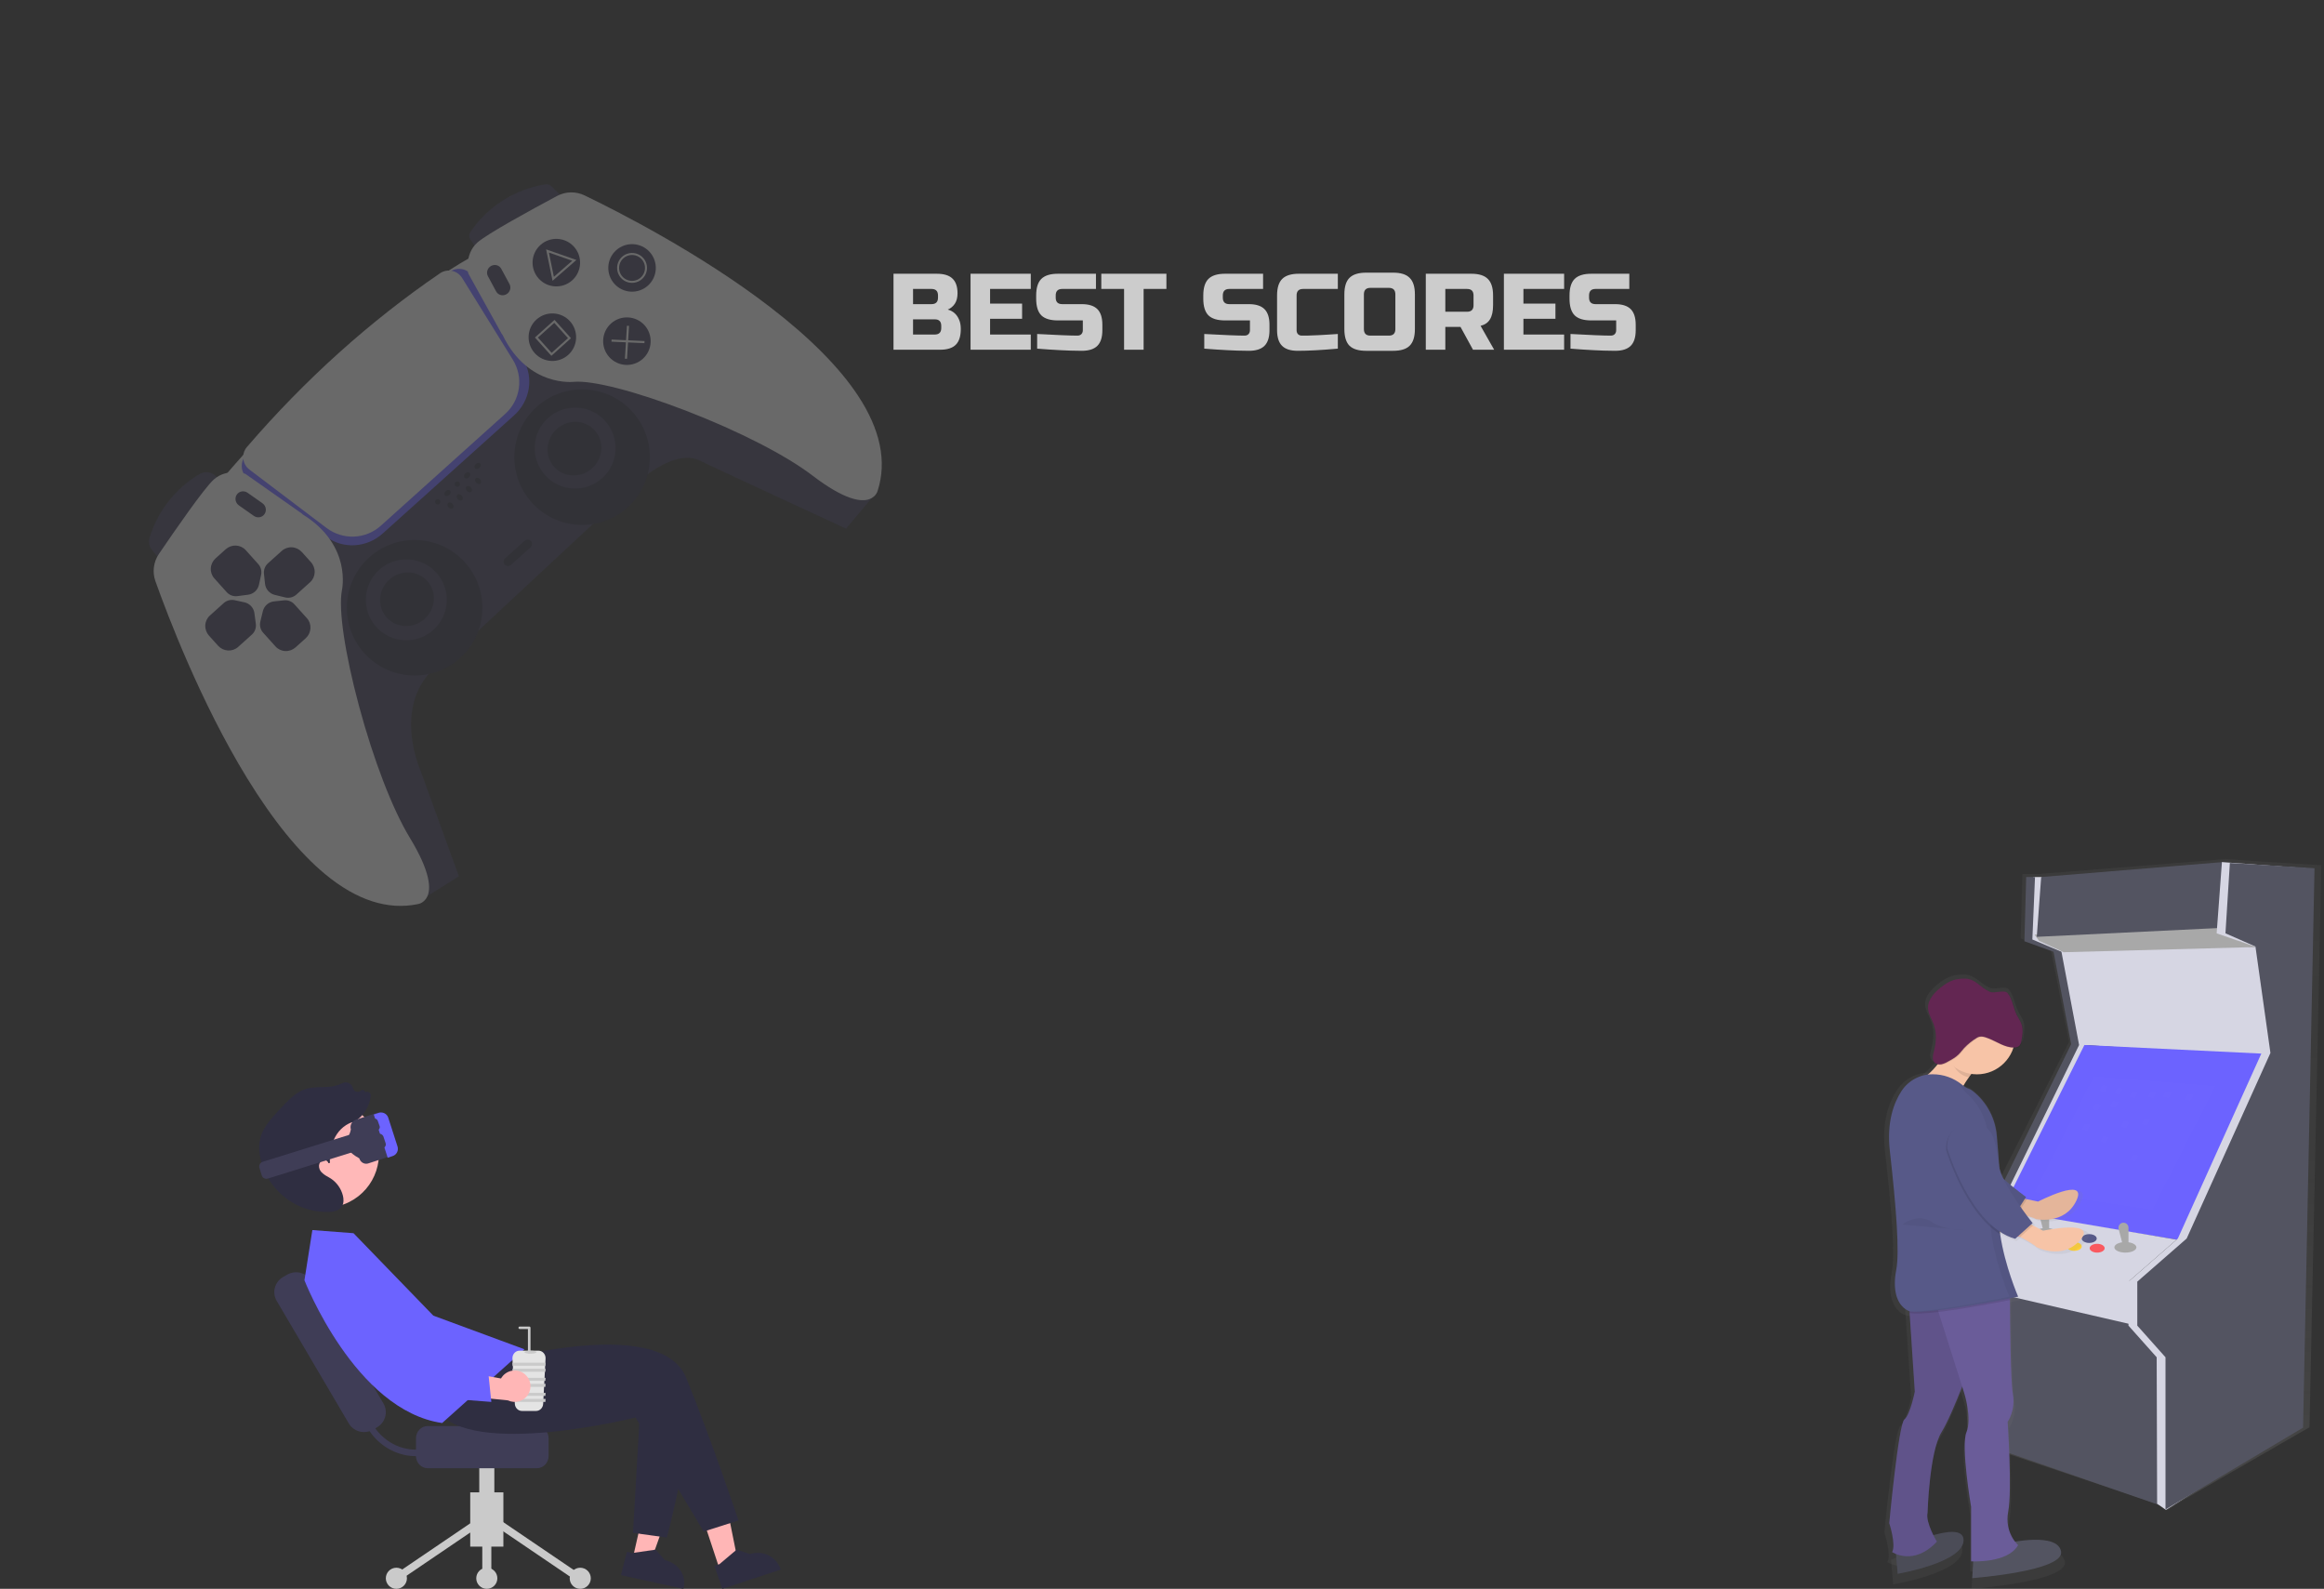 <svg width="771" height="527" viewBox="0 0 771 527" fill="none" xmlns="http://www.w3.org/2000/svg">
<rect x="0" y="0" width="771" height="527" fill="#333333" stroke="none"/>
<g opacity="0.3">
<path d="M243.833 109.725C243.5 109.486 243.223 109.178 243.021 108.822C242.818 108.465 242.696 108.07 242.662 107.664C242.628 107.257 242.683 106.849 242.824 106.469C242.965 106.089 243.188 105.745 243.477 105.462L239.204 96.473L244.295 97.24L247.573 105.659C248.021 106.183 248.265 106.852 248.257 107.537C248.249 108.223 247.99 108.879 247.529 109.38C247.068 109.881 246.437 110.193 245.756 110.257C245.075 110.32 244.391 110.131 243.833 109.725Z" fill="#FFB6B6"/>
<path d="M72.825 197.705C75.228 192.054 75.42 185.729 73.362 179.99C73.158 179.422 74.055 179.126 74.259 179.693C76.389 185.67 76.176 192.252 73.662 198.126C73.422 198.686 72.586 198.261 72.825 197.705L72.825 197.705Z" fill="white"/>
<path d="M168.606 83.348C171.009 77.697 171.201 71.372 169.144 65.633C168.939 65.065 169.837 64.769 170.041 65.337C172.17 71.313 171.957 77.895 169.444 83.769C169.204 84.329 168.367 83.904 168.606 83.348L168.606 83.348Z" fill="white"/>
<path d="M137.304 297.794L141.395 297.484L152.249 290.661L139.464 255.436C139.464 255.436 127.959 229.774 149.526 217.753L206.164 164.998C206.164 164.998 222.214 147.31 232.592 152.981C234.557 154.055 280.682 175.352 280.682 175.352L289.823 164.477L261.968 136.011L185.506 100.933L139.901 137.075L98.15 180.15L137.304 297.794Z" fill="#3F3D56"/>
<path d="M152.576 218.299C161.807 210.002 162.563 195.792 154.265 186.562C145.968 177.332 131.759 176.575 122.528 184.873C113.298 193.17 112.541 207.38 120.839 216.61C129.136 225.84 143.346 226.597 152.576 218.299Z" fill="#2F2E41"/>
<path d="M208.142 168.349C217.373 160.052 218.129 145.843 209.831 136.612C201.534 127.382 187.325 126.625 178.094 134.923C168.864 143.22 168.107 157.43 176.405 166.66C184.702 175.891 198.912 176.647 208.142 168.349Z" fill="#2F2E41"/>
<path d="M69.463 164.696L75.116 157.252C75.116 157.252 120.091 103.884 160.191 83.137L163.775 92.067L77.352 168.855L69.463 164.696Z" fill="#E6E6E6"/>
<path d="M170.541 137.788L126.962 176.962C121.671 181.719 113.829 182.193 108.315 178.089L82.262 158.699C81.692 158.278 81.218 157.741 80.868 157.124C80.519 156.507 80.303 155.822 80.234 155.115C80.16 154.374 80.24 153.624 80.469 152.913C80.697 152.202 81.069 151.544 81.561 150.98C101.999 127.487 124.754 107.024 149.193 90.157C149.797 89.734 150.482 89.439 151.203 89.29C151.925 89.141 152.668 89.142 153.387 89.292C154.075 89.432 154.727 89.712 155.3 90.114C155.874 90.517 156.358 91.034 156.722 91.633L173.538 119.195C177.168 125.144 175.907 132.964 170.541 137.788Z" fill="#6C63FF"/>
<path d="M53.237 185.938L50.378 182.375C49.932 181.82 49.629 181.164 49.494 180.464C49.359 179.763 49.396 179.039 49.602 178.353C50.851 174.197 54.969 163.817 66.202 157.221C66.991 156.758 67.902 156.549 68.811 156.621C69.719 156.693 70.581 157.043 71.279 157.623L73.12 159.16L53.237 185.938Z" fill="#3F3D56"/>
<path d="M186.943 65.746L158.207 82.676L156.067 79.474C155.813 79.097 155.679 78.651 155.681 78.195C155.683 77.739 155.822 77.293 156.079 76.913C164.578 64.35 177.304 61.654 181.003 61.127C181.354 61.077 181.712 61.109 182.047 61.22C182.383 61.331 182.688 61.517 182.939 61.765L186.943 65.746Z" fill="#3F3D56"/>
<path d="M140.653 298.873C140.073 299.406 139.353 299.76 138.578 299.895C128.659 301.934 118.341 298.605 107.924 290C99.32 282.892 90.569 272.128 81.914 258.008C66.569 232.973 55.573 204.047 51.557 192.773C51.029 191.284 50.858 189.691 51.057 188.125C51.256 186.559 51.821 185.062 52.705 183.755C58.136 175.763 67.722 161.929 70.903 159.069C75.262 155.151 81.317 157.143 81.378 157.164L81.422 157.186L100.206 170.383L100.422 170.623C108.972 175.886 112.053 182.47 113.132 187.068C114.302 192.058 113.429 195.86 113.421 195.898C112.25 202.089 114.413 216.704 119.065 234.03C123.901 252.036 130.212 268.418 135.95 277.851C142.972 289.398 142.969 294.869 141.729 297.425C141.468 297.973 141.102 298.465 140.653 298.873V298.873Z" fill="#E6E6E6"/>
<path d="M167.61 137.284L126.319 174.401C123.879 176.589 120.75 177.856 117.467 177.986C114.185 178.116 110.951 177.102 108.32 175.116L82.757 155.768C82.191 155.34 81.718 154.801 81.367 154.184C81.016 153.567 80.795 152.886 80.717 152.182C80.639 151.478 80.706 150.766 80.913 150.091C81.121 149.415 81.465 148.791 81.925 148.255C101.186 125.878 122.748 106.488 146.009 90.622C146.585 90.231 147.235 89.962 147.92 89.829C148.604 89.698 149.31 89.706 149.993 89.854C150.676 90.002 151.323 90.287 151.895 90.691C152.467 91.095 152.951 91.611 153.32 92.206L170.128 119.294C171.887 122.125 172.598 125.478 172.138 128.767C171.678 132.056 170.075 135.071 167.61 137.284V137.284Z" fill="#E6E6E6"/>
<path d="M289.962 164.655C289.508 165.06 288.98 165.371 288.406 165.572C285.733 166.534 280.293 165.957 269.557 157.748C260.785 151.042 245.166 143.027 227.775 136.307C211.041 129.842 196.739 126.14 190.45 126.648C190.419 126.652 186.546 127.116 181.708 125.422C177.251 123.862 171.031 120.099 166.705 111.039L166.467 110.767L155.35 90.698L155.344 90.674C155.33 90.611 153.992 84.378 158.351 80.46C161.532 77.6 176.305 69.537 184.829 64.985C186.222 64.245 187.77 63.843 189.349 63.811C190.928 63.779 192.493 64.118 193.918 64.802V64.802C204.702 69.991 232.297 83.996 255.561 101.911C268.683 112.016 278.457 121.86 284.611 131.17C292.063 142.441 294.277 153.055 291.193 162.715C290.976 163.466 290.549 164.14 289.962 164.655V164.655Z" fill="#E6E6E6"/>
<path d="M143.774 208.944C149.288 203.987 149.74 195.498 144.783 189.984C139.826 184.47 131.337 184.018 125.823 188.975C120.309 193.932 119.857 202.421 124.814 207.935C129.771 213.449 138.259 213.901 143.774 208.944Z" fill="#3F3D56"/>
<path d="M140.869 205.276C144.585 201.935 144.977 196.312 141.744 192.716C138.511 189.119 132.878 188.912 129.162 192.253C125.446 195.593 125.054 201.217 128.287 204.813C131.52 208.409 137.153 208.617 140.869 205.276Z" fill="#2F2E41"/>
<path d="M199.774 158.604C205.288 153.647 205.74 145.158 200.783 139.644C195.826 134.13 187.338 133.678 181.823 138.635C176.309 143.592 175.857 152.08 180.814 157.595C185.771 163.109 194.26 163.561 199.774 158.604Z" fill="#3F3D56"/>
<path d="M196.435 155.326C200.151 151.985 200.543 146.362 197.31 142.766C194.078 139.169 188.444 138.962 184.728 142.303C181.012 145.643 180.62 151.267 183.853 154.863C187.086 158.459 192.719 158.667 196.435 155.326Z" fill="#2F2E41"/>
<path d="M145.795 167.098C146.154 166.774 146.184 166.221 145.86 165.861C145.537 165.501 144.983 165.472 144.624 165.795C144.264 166.119 144.235 166.672 144.558 167.032C144.881 167.391 145.435 167.421 145.795 167.098Z" fill="#2F2E41"/>
<path d="M149.05 164.171C149.53 163.74 149.656 163.099 149.333 162.739C149.01 162.38 148.359 162.437 147.88 162.868C147.4 163.299 147.273 163.94 147.597 164.3C147.92 164.66 148.571 164.602 149.05 164.171Z" fill="#2F2E41"/>
<path d="M150.263 168.575C150.622 168.252 150.564 167.601 150.133 167.122C149.702 166.642 149.061 166.516 148.702 166.839C148.342 167.162 148.4 167.813 148.831 168.293C149.262 168.772 149.903 168.899 150.263 168.575Z" fill="#2F2E41"/>
<path d="M153.301 165.844C153.661 165.52 153.603 164.87 153.172 164.39C152.741 163.911 152.1 163.784 151.741 164.107C151.381 164.431 151.439 165.081 151.87 165.561C152.301 166.04 152.942 166.167 153.301 165.844Z" fill="#2F2E41"/>
<path d="M156.34 163.112C156.7 162.789 156.642 162.138 156.211 161.659C155.78 161.179 155.139 161.052 154.779 161.376C154.42 161.699 154.477 162.35 154.909 162.829C155.34 163.309 155.981 163.435 156.34 163.112Z" fill="#2F2E41"/>
<path d="M159.379 160.38C159.739 160.057 159.681 159.406 159.25 158.927C158.819 158.447 158.178 158.321 157.818 158.644C157.458 158.967 157.516 159.618 157.947 160.098C158.378 160.577 159.019 160.704 159.379 160.38Z" fill="#2F2E41"/>
<path d="M152.306 161.244C152.666 160.921 152.695 160.367 152.372 160.008C152.049 159.648 151.495 159.618 151.135 159.942C150.776 160.265 150.746 160.819 151.07 161.178C151.393 161.538 151.946 161.567 152.306 161.244Z" fill="#2F2E41"/>
<path d="M155.562 158.317C156.041 157.886 156.168 157.245 155.845 156.886C155.522 156.526 154.871 156.584 154.391 157.015C153.912 157.446 153.785 158.087 154.108 158.447C154.432 158.806 155.082 158.748 155.562 158.317Z" fill="#2F2E41"/>
<path d="M159.035 155.195C159.515 154.764 159.641 154.123 159.318 153.764C158.995 153.404 158.344 153.462 157.864 153.893C157.385 154.324 157.258 154.965 157.581 155.325C157.905 155.684 158.556 155.626 159.035 155.195Z" fill="#2F2E41"/>
<path d="M175.996 181.548L169.547 187.346C169.251 187.612 168.864 187.753 168.472 187.738C168.079 187.722 167.714 187.552 167.455 187.264C167.196 186.976 167.066 186.594 167.092 186.203C167.118 185.811 167.299 185.442 167.596 185.175L174.045 179.378C174.341 179.111 174.728 178.971 175.12 178.986C175.513 179.001 175.878 179.172 176.137 179.459C176.396 179.747 176.526 180.129 176.5 180.521C176.474 180.912 176.292 181.282 175.996 181.548Z" fill="#2F2E41"/>
<path d="M87.371 170.952C86.946 171.332 86.402 171.554 85.827 171.582C85.252 171.61 84.68 171.443 84.202 171.108L79.252 167.628C78.69 167.232 78.302 166.632 78.174 165.96C78.046 165.289 78.187 164.6 78.568 164.046C78.948 163.491 79.537 163.116 80.204 163.004C80.87 162.891 81.561 163.05 82.124 163.444L87.074 166.924C87.394 167.15 87.661 167.444 87.854 167.784C88.048 168.125 88.163 168.503 88.192 168.89C88.221 169.277 88.162 169.664 88.02 170.021C87.877 170.378 87.656 170.696 87.371 170.952V170.952Z" fill="#3F3D56"/>
<path d="M168.462 97.273C168.177 97.528 167.841 97.718 167.477 97.828C167.112 97.939 166.731 97.966 166.359 97.908C165.988 97.851 165.637 97.71 165.333 97.496C165.028 97.282 164.778 97.001 164.601 96.674L161.874 91.614C161.564 91.038 161.501 90.357 161.696 89.72C161.892 89.084 162.331 88.543 162.917 88.217C163.503 87.891 164.188 87.807 164.822 87.983C165.456 88.159 165.986 88.581 166.296 89.156L169.024 94.216C169.287 94.704 169.374 95.272 169.272 95.826C169.17 96.381 168.885 96.89 168.462 97.273V97.273Z" fill="#3F3D56"/>
<path d="M84.599 196.206C83.96 196.781 83.163 197.149 82.317 197.26L78.793 197.725C78.13 197.812 77.459 197.739 76.837 197.512C76.215 197.285 75.659 196.91 75.218 196.42L71.104 191.843C70.279 190.923 69.86 189.706 69.939 188.46C70.019 187.213 70.59 186.039 71.527 185.194L74.866 182.193C75.806 181.35 77.034 180.907 78.282 180.96C79.53 181.014 80.695 181.559 81.522 182.478L85.677 187.1C86.106 187.578 86.414 188.152 86.577 188.777C86.741 189.401 86.754 190.058 86.618 190.694L85.912 193.95C85.724 194.818 85.264 195.608 84.599 196.206V196.206Z" fill="#3F3D56"/>
<path d="M101.402 211.712L98.063 214.714C97.124 215.557 95.895 216 94.647 215.946C93.4 215.893 92.234 215.347 91.407 214.429L87.293 209.852C86.852 209.362 86.538 208.77 86.379 208.127C86.219 207.484 86.218 206.809 86.375 206.159L87.211 202.705C87.416 201.858 87.88 201.092 88.54 200.513C89.198 199.935 90.019 199.574 90.884 199.481L94.196 199.125C94.844 199.057 95.495 199.14 96.099 199.369C96.702 199.597 97.24 199.965 97.671 200.442L101.826 205.064C102.651 205.984 103.07 207.2 102.99 208.447C102.911 209.693 102.34 210.868 101.402 211.712V211.712Z" fill="#3F3D56"/>
<path d="M102.875 193.121L98.298 197.235C97.807 197.676 97.215 197.99 96.572 198.149C95.93 198.309 95.254 198.31 94.604 198.153L91.15 197.317C90.304 197.112 89.537 196.648 88.959 195.989C88.38 195.329 88.019 194.509 87.927 193.644L87.571 190.332C87.502 189.684 87.586 189.033 87.814 188.429C88.043 187.826 88.41 187.288 88.887 186.857L93.509 182.702C94.429 181.877 95.646 181.458 96.892 181.538C98.139 181.617 99.313 182.188 100.158 183.126L103.159 186.465C104.002 187.404 104.445 188.633 104.392 189.881C104.338 191.128 103.793 192.294 102.875 193.121V193.121Z" fill="#3F3D56"/>
<path d="M83.563 210.481L78.986 214.595C78.066 215.42 76.85 215.839 75.603 215.76C74.357 215.68 73.182 215.109 72.338 214.171L69.336 210.832C68.493 209.893 68.05 208.665 68.104 207.417C68.157 206.169 68.703 205.004 69.621 204.176L74.243 200.022C74.721 199.593 75.296 199.285 75.92 199.121C76.544 198.958 77.201 198.944 77.838 199.081L81.093 199.787C81.944 199.971 82.721 200.417 83.315 201.062C83.909 201.707 84.289 202.518 84.403 203.382L84.868 206.905C84.955 207.569 84.882 208.24 84.655 208.862C84.428 209.484 84.054 210.04 83.563 210.481V210.481Z" fill="#3F3D56"/>
<path d="M189.834 92.974C193.07 90.064 193.336 85.082 190.426 81.845C187.517 78.609 182.534 78.343 179.297 81.253C176.061 84.162 175.796 89.145 178.705 92.382C181.615 95.618 186.597 95.883 189.834 92.974Z" fill="#3F3D56"/>
<path d="M214.954 94.724C218.191 91.815 218.456 86.832 215.547 83.596C212.637 80.359 207.655 80.094 204.418 83.003C201.181 85.913 200.916 90.895 203.826 94.132C206.735 97.369 211.718 97.634 214.954 94.724Z" fill="#3F3D56"/>
<path d="M213.248 119.02C216.484 116.111 216.75 111.128 213.84 107.892C210.931 104.655 205.948 104.39 202.711 107.299C199.475 110.209 199.21 115.191 202.119 118.428C205.029 121.665 210.011 121.93 213.248 119.02Z" fill="#3F3D56"/>
<path d="M188.518 117.704C191.754 114.795 192.019 109.812 189.11 106.575C186.2 103.339 181.218 103.074 177.981 105.983C174.745 108.893 174.479 113.875 177.389 117.112C180.298 120.348 185.281 120.614 188.518 117.704Z" fill="#3F3D56"/>
<path d="M213.003 92.554C212.273 93.21 211.365 93.635 210.394 93.775C209.423 93.915 208.432 93.764 207.547 93.34C206.661 92.917 205.921 92.241 205.42 91.397C204.919 90.553 204.679 89.58 204.732 88.6C204.784 87.62 205.125 86.678 205.713 85.892C206.301 85.106 207.109 84.512 208.034 84.185C208.959 83.859 209.961 83.814 210.911 84.056C211.862 84.298 212.72 84.817 213.376 85.547C214.254 86.526 214.708 87.814 214.639 89.127C214.569 90.441 213.981 91.673 213.003 92.554V92.554ZM206.812 85.666C206.179 86.234 205.729 86.978 205.519 87.802C205.309 88.626 205.348 89.494 205.632 90.296C205.915 91.098 206.43 91.798 207.111 92.307C207.792 92.817 208.608 93.113 209.458 93.158C210.307 93.203 211.151 92.995 211.882 92.561C212.613 92.127 213.199 91.486 213.566 90.718C213.933 89.951 214.064 89.092 213.942 88.25C213.821 87.409 213.453 86.622 212.884 85.989C212.121 85.142 211.053 84.632 209.915 84.572C208.776 84.511 207.66 84.905 206.812 85.666V85.666Z" fill="#E6E6E6"/>
<path d="M191.226 86.228L183.311 93.139L181.171 82.708L191.226 86.228ZM183.753 91.811L189.85 86.488L182.106 83.777L183.753 91.811Z" fill="#E6E6E6"/>
<path d="M189.432 112.173L182.92 118.026L177.457 111.949L183.969 106.095L189.432 112.173ZM183.008 117.032L188.434 112.154L183.881 107.089L178.455 111.967L183.008 117.032Z" fill="#E6E6E6"/>
<path d="M213.833 113.123L208.395 112.875L208.688 108.084L207.987 108.051L207.695 112.843L202.899 112.625L202.857 113.325L207.652 113.543L207.321 118.976L208.021 119.009L208.353 113.575L213.791 113.822L213.833 113.123Z" fill="#E6E6E6"/>
</g>
<path d="M770.115 286.974L750.136 285.766L738.576 284.943V284.923H738.432H738.271V284.946L676.108 289.906H670.954L670.348 311.306L680.355 314.824L686.419 345.604L658.826 400.123L642.152 412.727V424.744L652.159 434.419L652.765 478.683L655.798 479.267V478.797L657.322 479.089V479.264L716.543 499.126L719.032 500.81L724.239 497.574L766.187 473.402L770.115 286.974ZM706.448 424.482L722.671 410.769L706.448 424.482ZM650.182 430.171L654.569 434.422V434.684L650.182 430.171Z" fill="url(#paint0_linear_11230_752)"/>
<path d="M658.159 435.317L717.248 450.197L708.472 440.277L703.499 434.15L651.723 423.939L649.383 425.981L658.159 435.317Z" fill="#535461"/>
<path d="M649.383 425.981L707.595 439.402L707.887 425.398L691.214 418.979L657.866 413.436H648.213L649.383 425.981Z" fill="#D6D6E3"/>
<path d="M691.506 346.625L750.888 350.418V339.331L746.793 314.532L744.745 312.782L685.363 314.532L691.506 346.625Z" fill="#D6D6E3"/>
<path d="M677.465 290.901H674.54L673.955 312.198L683.608 315.699L689.458 346.333L662.839 400.599L646.75 413.144V425.106L656.403 434.734L656.988 478.788L659.914 479.372L659.329 435.609L649.675 425.398L649.383 413.144L664.887 400.891L692.091 346.625L686.241 315.699L676.587 311.615L677.465 290.901Z" fill="#D6D6E3"/>
<path d="M675.125 290.901H672.2L671.615 312.198L681.268 315.699L687.118 346.333L660.499 400.599L644.41 413.144V425.106L654.063 434.734L654.648 478.788L657.573 479.372L656.988 435.609L647.335 425.398L647.043 413.144L663.131 400.891L689.751 346.625L683.9 315.699L674.247 311.615L675.125 290.901Z" fill="#535461"/>
<path d="M674.979 310.01L676.441 312.053L684.632 315.845L749.571 314.095L743.282 312.198L736.554 309.281L737.432 306.947L674.979 310.01Z" fill="#A8A8A8"/>
<path d="M664.009 401.766L723.391 411.394L735.384 386.011L751.765 349.543L691.506 346.625L664.009 401.766Z" fill="#6C63FF"/>
<g opacity="0.1">
<path opacity="0.1" d="M694.724 357.128L734.799 360.337L714.03 401.182L675.125 395.347L694.724 357.128Z" fill="white"/>
</g>
<g opacity="0.1">
<path opacity="0.1" d="M697.488 360.095L699.258 360.238L698.342 362.038L696.625 361.782L697.488 360.095Z" fill="white"/>
</g>
<g opacity="0.1">
<path opacity="0.1" d="M697.781 377.017L699.55 377.16L698.635 378.96L696.918 378.703L697.781 377.017Z" fill="white"/>
</g>
<g opacity="0.1">
<path opacity="0.1" d="M707.434 362.137L709.203 362.28L708.288 364.081L706.571 363.824L707.434 362.137Z" fill="white"/>
</g>
<g opacity="0.1">
<path opacity="0.1" d="M725.863 363.013L727.632 363.156L726.717 364.956L725 364.699L725.863 363.013Z" fill="white"/>
</g>
<g opacity="0.1">
<path opacity="0.1" d="M700.998 365.347L702.768 365.49L701.853 367.29L700.135 367.033L700.998 365.347Z" fill="white"/>
</g>
<g opacity="0.1">
<path opacity="0.1" d="M707.434 383.144L709.203 383.287L708.288 385.087L706.571 384.83L707.434 383.144Z" fill="white"/>
</g>
<g opacity="0.1">
<path opacity="0.1" d="M691.638 372.932L693.407 373.075L692.492 374.875L690.775 374.619L691.638 372.932Z" fill="white"/>
</g>
<g opacity="0.1">
<path opacity="0.1" d="M718.55 362.137L720.319 362.28L719.404 364.081L717.687 363.824L718.55 362.137Z" fill="white"/>
</g>
<g opacity="0.1">
<path opacity="0.1" d="M704.509 372.057L706.278 372.2L705.363 374L703.646 373.743L704.509 372.057Z" fill="white"/>
</g>
<g opacity="0.1">
<path opacity="0.1" d="M702.461 360.97L704.231 361.113L703.315 362.914L701.598 362.657L702.461 360.97Z" fill="white"/>
</g>
<g opacity="0.1">
<path opacity="0.1" d="M711.529 371.182L713.299 371.325L712.383 373.125L710.666 372.868L711.529 371.182Z" fill="white"/>
</g>
<g opacity="0.1">
<path opacity="0.1" d="M713.577 362.137L715.346 362.28L714.431 364.081L712.714 363.824L713.577 362.137Z" fill="white"/>
</g>
<g opacity="0.1">
<path opacity="0.1" d="M695.148 366.222L696.918 366.365L696.002 368.165L694.285 367.908L695.148 366.222Z" fill="white"/>
</g>
<path d="M648.213 413.436L706.132 425.106L722.086 411.184L664.155 401.328L648.213 413.436Z" fill="#D6D6E3"/>
<path d="M659.036 433.859V479.372L716.37 499.211L717.248 451.947L714.908 447.55L704.377 444.945L659.036 433.859Z" fill="#535461"/>
<path d="M666.495 407.018C667.869 407.018 668.982 406.364 668.982 405.559C668.982 404.753 667.869 404.1 666.495 404.1C665.122 404.1 664.009 404.753 664.009 405.559C664.009 406.364 665.122 407.018 666.495 407.018Z" fill="#575988"/>
<path d="M668.543 410.227C669.916 410.227 671.03 409.574 671.03 408.768C671.03 407.962 669.916 407.309 668.543 407.309C667.17 407.309 666.057 407.962 666.057 408.768C666.057 409.574 667.17 410.227 668.543 410.227Z" fill="#FA595F"/>
<path d="M661.523 409.351C662.896 409.351 664.009 408.698 664.009 407.893C664.009 407.087 662.896 406.434 661.523 406.434C660.149 406.434 659.036 407.087 659.036 407.893C659.036 408.698 660.149 409.351 661.523 409.351Z" fill="#FFD037"/>
<path d="M693.115 412.269C694.488 412.269 695.601 411.616 695.601 410.81C695.601 410.005 694.488 409.351 693.115 409.351C691.742 409.351 690.628 410.005 690.628 410.81C690.628 411.616 691.742 412.269 693.115 412.269Z" fill="#575988"/>
<path d="M688.142 414.895C689.515 414.895 690.628 414.242 690.628 413.436C690.628 412.63 689.515 411.977 688.142 411.977C686.769 411.977 685.656 412.63 685.656 413.436C685.656 414.242 686.769 414.895 688.142 414.895Z" fill="#FFD037"/>
<path d="M678.781 410.81C680.801 410.81 682.438 410.026 682.438 409.06C682.438 408.093 680.801 407.309 678.781 407.309C676.762 407.309 675.125 408.093 675.125 409.06C675.125 410.026 676.762 410.81 678.781 410.81Z" fill="#A8A8A8"/>
<path d="M695.748 415.478C697.121 415.478 698.234 414.825 698.234 414.02C698.234 413.214 697.121 412.561 695.748 412.561C694.374 412.561 693.261 413.214 693.261 414.02C693.261 414.825 694.374 415.478 695.748 415.478Z" fill="#FA595F"/>
<path d="M679.805 408.771H678.05L676.541 402.959C676.477 402.715 676.471 402.459 676.522 402.212C676.573 401.964 676.68 401.732 676.835 401.532C676.99 401.332 677.189 401.171 677.416 401.06C677.644 400.948 677.893 400.891 678.147 400.891V400.891C678.586 400.891 679.008 401.065 679.319 401.375C679.63 401.685 679.805 402.106 679.805 402.545V408.771Z" fill="#A8A8A8"/>
<path d="M705.108 415.478C707.128 415.478 708.765 414.695 708.765 413.728C708.765 412.761 707.128 411.977 705.108 411.977C703.089 411.977 701.452 412.761 701.452 413.728C701.452 414.695 703.089 415.478 705.108 415.478Z" fill="#A8A8A8"/>
<path d="M706.132 413.439H704.377L702.868 407.627C702.804 407.383 702.798 407.127 702.849 406.88C702.9 406.632 703.007 406.4 703.162 406.2C703.317 406 703.516 405.839 703.743 405.728C703.97 405.616 704.22 405.559 704.473 405.559V405.559C704.913 405.559 705.335 405.733 705.646 406.043C705.957 406.353 706.132 406.774 706.132 407.213V413.439Z" fill="#A8A8A8"/>
<path d="M677.172 290.901L737.432 285.941L735.969 307.822L675.71 310.74L677.172 290.901Z" fill="#535461"/>
<path d="M737.139 285.941L764.929 287.983L761.126 473.537L718.564 500.815L715.639 498.773L715.493 450.197L706.132 439.694V425.106L722.513 410.81L750.303 349.251L746.354 314.095H748.401L735.384 309.573L737.139 285.941Z" fill="#D6D6E3"/>
<path d="M739.772 286.233L767.854 287.983L764.051 473.537L718.418 500.67V450.197L709.057 439.694V425.106L725.438 410.81L753.228 349.251L748.255 313.949L738.309 309.573L739.772 286.233Z" fill="#535461"/>
<path d="M690.368 398.644C686.273 407.105 676.193 404.911 676.193 404.911C675.672 404.43 672.413 403.624 669.941 403.067C668.356 402.708 667.095 402.457 667.095 402.457L670.556 397.646L673.15 398.177L677.02 398.971C677.02 398.971 694.478 390.186 690.368 398.644Z" fill="url(#paint1_linear_11230_752)"/>
<g opacity="0.08">
<path opacity="0.08" d="M690.368 398.644C686.273 407.105 676.193 404.911 676.193 404.911C675.672 404.43 672.413 403.624 669.941 403.067C668.356 402.708 667.095 402.457 667.095 402.457L670.556 397.646L673.15 398.177L677.02 398.971C677.02 398.971 694.478 390.186 690.368 398.644Z" fill="url(#paint2_linear_11230_752)"/>
</g>
<g opacity="0.1">
<path opacity="0.1" d="M673.153 398.177L669.935 403.07C668.35 402.711 667.089 402.46 667.089 402.46L670.55 397.649L673.153 398.177Z" fill="url(#paint3_linear_11230_752)"/>
</g>
<path d="M637.179 380.69C637.179 380.69 652.264 404.202 668.417 404.147L672.805 397.436C672.805 397.436 658.021 386.904 656.055 381.413C655.33 379.371 653.832 376.573 652.235 373.828C647.329 365.417 634.099 370.91 637.006 380.153C637.063 380.336 637.12 380.515 637.179 380.69Z" fill="url(#paint4_linear_11230_752)"/>
<g opacity="0.05">
<path opacity="0.05" d="M637.179 380.69C637.179 380.69 652.264 404.202 668.417 404.147L672.805 397.436C672.805 397.436 658.021 386.904 656.055 381.413C655.33 379.371 653.832 376.573 652.235 373.828C647.329 365.417 634.099 370.91 637.006 380.153C637.063 380.336 637.12 380.515 637.179 380.69Z" fill="url(#paint5_linear_11230_752)"/>
</g>
<path d="M627.359 517.355L628.067 525.524C628.067 525.524 651.238 521.684 651.036 514.008C650.834 506.332 627.359 517.355 627.359 517.355Z" fill="url(#paint6_linear_11230_752)"/>
<g opacity="0.1">
<path opacity="0.1" d="M627.359 517.355L628.067 525.524C628.067 525.524 651.238 521.684 651.036 514.008C650.834 506.332 627.359 517.355 627.359 517.355Z" fill="url(#paint7_linear_11230_752)"/>
</g>
<path d="M654.476 519.913L654.072 527C654.072 527 686.249 524.637 685.032 517.956C683.816 511.275 666.82 514.992 666.82 514.992L654.476 519.913Z" fill="url(#paint8_linear_11230_752)"/>
<path d="M654.879 450.623C654.879 450.623 652.978 455.874 650.55 461.89C648.227 467.649 645.425 474.123 643.345 477.394C639.095 484.086 638.489 504.757 638.489 504.757C637.679 508.103 641.728 514.601 641.728 514.601C633.634 523.061 626.145 518.145 626.145 518.145C627.561 515.587 625.133 508.302 625.133 508.302C625.133 508.302 628.371 474.64 630.398 473.064C632.425 471.489 634.04 463.614 634.04 463.614L632.23 436.855L631.814 430.728L649.216 423.052L650.471 429.156L651.714 435.198L654.879 450.623Z" fill="url(#paint9_linear_11230_752)"/>
<g opacity="0.1">
<path opacity="0.1" d="M654.879 450.623C654.879 450.623 652.978 455.874 650.55 461.89C648.227 467.649 645.425 474.123 643.345 477.394C639.095 484.086 638.489 504.757 638.489 504.757C637.679 508.103 641.728 514.601 641.728 514.601C633.634 523.061 626.145 518.145 626.145 518.145C627.561 515.587 625.133 508.302 625.133 508.302C625.133 508.302 628.371 474.64 630.398 473.064C632.425 471.489 634.04 463.614 634.04 463.614L632.23 436.855L631.814 430.728L649.216 423.052L650.471 429.156L651.714 435.198L654.879 450.623Z" fill="url(#paint10_linear_11230_752)"/>
</g>
<path d="M670.055 515.782C666.414 522.081 653.674 521.293 653.674 521.293V502.788C653.674 502.788 650.032 482.117 652.057 477.405C654.081 472.693 651.246 464.02 651.246 464.02L650.55 461.893L642.298 436.511L639.905 429.153H667.224C667.224 429.153 667.224 430.413 667.224 432.461C667.259 440.338 667.423 459.859 668.227 464.39C669.239 470.1 666.405 473.84 666.405 473.84C666.405 473.84 668.022 497.069 666.607 504.351C665.191 511.633 670.055 515.782 670.055 515.782Z" fill="url(#paint11_linear_11230_752)"/>
<path d="M647.596 342.745C647.596 342.745 643.345 354.161 634.847 358.295C626.35 362.429 648.81 363.611 648.81 363.611C648.81 363.611 652.451 354.949 660.747 348.845L647.596 342.745Z" fill="url(#paint12_linear_11230_752)"/>
<g opacity="0.1">
<path opacity="0.1" d="M667.233 432.473C663.845 433.123 657.851 434.238 651.711 435.206C648.494 435.714 645.241 436.181 642.298 436.519C637.77 437.041 633.982 437.26 632.227 436.852L631.811 430.725L649.213 423.049L650.468 429.153H667.224C667.224 429.153 667.224 430.425 667.233 432.473Z" fill="url(#paint13_linear_11230_752)"/>
</g>
<path d="M670.055 431.329C670.055 431.329 635.857 438.22 631.609 436.055C627.362 433.891 626.344 428.38 627.561 422.276C628.778 416.173 627.561 401.016 625.335 381.723C624.214 372.007 626.683 365.487 629.415 361.408C630.615 359.65 632.229 358.213 634.117 357.225C636.004 356.236 638.107 355.726 640.239 355.739C643.938 355.724 647.533 356.958 650.439 359.24C651.293 359.92 652.156 360.477 652.861 360.667C653.417 360.816 654.253 361.405 655.201 362.208C659.421 365.833 662.071 370.947 662.593 376.477C662.944 380.144 663.316 384.763 663.497 389.431C663.683 393.417 663.642 397.411 663.374 401.393C663.186 404.308 663.326 407.235 663.79 410.119C665.366 420.756 670.055 431.329 670.055 431.329Z" fill="url(#paint14_linear_11230_752)"/>
<g opacity="0.1">
<path opacity="0.1" d="M663.793 410.133C651.381 402.6 644.963 381.524 644.963 381.524C644.963 381.34 644.963 381.16 644.942 380.982C644.665 371.316 658.934 369.454 661.356 378.834C662.143 381.889 662.818 384.987 662.959 387.129C663.035 387.917 663.217 388.691 663.5 389.431C663.686 393.417 663.645 397.411 663.377 401.392C663.188 404.312 663.327 407.244 663.793 410.133V410.133Z" fill="url(#paint15_linear_11230_752)"/>
</g>
<g opacity="0.1">
<path opacity="0.1" d="M645.469 349.537C647.487 352.866 649.085 356.218 653.183 356.787C655.195 354.24 657.534 351.969 660.139 350.03L646.975 343.926C646.975 343.926 647.748 346.009 645.469 349.537Z" fill="url(#paint16_linear_11230_752)"/>
</g>
<path d="M655.69 355.733C663.066 355.733 669.046 349.917 669.046 342.742C669.046 335.567 663.066 329.75 655.69 329.75C648.313 329.75 642.333 335.567 642.333 342.742C642.333 349.917 648.313 355.733 655.69 355.733Z" fill="url(#paint17_linear_11230_752)"/>
<g opacity="0.1">
<path opacity="0.1" d="M668.891 346.818C669.444 346.841 669.991 346.697 670.459 346.403C671.1 345.939 671.304 345.108 671.451 344.344C671.799 342.538 672.071 340.635 671.451 338.897C671.05 337.747 670.281 336.752 669.742 335.661C668.543 333.277 668.33 330.41 666.618 328.341C665.551 327.046 661.798 328.341 660.23 327.687C656.86 326.275 655.397 323.41 651.726 323.413C650.381 323.381 649.038 323.548 647.742 323.909C646.101 324.414 644.65 325.368 643.301 326.415C640.961 328.23 638.668 330.722 638.876 333.633C639.01 335.492 640.148 337.134 640.818 338.867C641.941 341.785 641.736 345.064 640.926 348.087C640.581 349.373 640.186 350.911 641.102 351.894C641.687 352.51 642.614 352.685 643.442 352.55C644.267 352.368 645.058 352.053 645.782 351.617C647.098 350.92 648.432 350.211 649.497 349.187C650.202 348.51 650.769 347.71 651.439 347.001C652.751 345.646 654.236 344.469 655.856 343.5C657.152 342.724 658.489 343.209 659.849 343.713C662.839 344.807 665.603 346.876 668.891 346.818Z" fill="url(#paint18_linear_11230_752)"/>
</g>
<path d="M668.689 346.619C669.242 346.643 669.789 346.498 670.257 346.205C670.898 345.741 671.103 344.91 671.249 344.145C671.597 342.339 671.869 340.437 671.249 338.698C670.848 337.549 670.079 336.554 669.541 335.463C668.341 333.079 668.128 330.211 666.416 328.143C665.349 326.847 661.798 328.341 660.23 327.685C656.86 326.273 655.195 323.212 651.524 323.215C650.179 323.182 648.836 323.349 647.54 323.711C645.899 324.216 644.448 325.17 643.1 326.217C640.759 328.032 638.466 330.523 638.674 333.435C638.808 335.293 639.946 336.936 640.616 338.669C641.739 341.587 641.535 344.866 640.724 347.888C640.379 349.175 639.984 350.712 640.9 351.696C641.485 352.311 642.412 352.486 643.24 352.352C644.066 352.17 644.856 351.854 645.58 351.419C646.897 350.721 648.23 350.012 649.295 348.988C650 348.311 650.568 347.512 651.238 346.803C652.549 345.447 654.034 344.27 655.655 343.302C656.95 342.526 658.287 343.01 659.648 343.515C662.637 344.609 665.401 346.678 668.689 346.619Z" fill="url(#paint19_linear_11230_752)"/>
<g opacity="0.05">
<path opacity="0.05" d="M663.792 410.133C663.328 407.249 663.189 404.322 663.377 401.407C663.645 397.425 663.686 393.432 663.5 389.445C663.319 384.777 662.95 380.159 662.596 376.492C662.071 370.955 659.415 365.837 655.186 362.213C654.248 361.411 653.411 360.819 652.846 360.673C652.141 360.486 651.278 359.926 650.424 359.246C647.552 356.962 651.202 361.411 652.141 362.213C656.37 365.837 659.026 370.955 659.551 376.492C659.902 380.159 660.273 384.777 660.455 389.445C660.641 393.432 660.6 397.425 660.332 401.407C660.144 404.322 660.283 407.249 660.747 410.133C662.321 420.762 667.01 431.329 667.01 431.329C667.01 431.329 644.117 435.942 633.464 436.432C641.812 437.015 670.044 431.329 670.044 431.329C670.044 431.329 665.366 420.756 663.792 410.133Z" fill="url(#paint20_linear_11230_752)"/>
</g>
<path d="M691.708 412.038C685.433 419.125 676.33 414.402 676.33 414.402C675.959 413.801 673.039 412.181 670.813 411.003C669.383 410.247 668.236 409.675 668.236 409.675L672.89 405.935L675.245 407.12L678.755 408.888C678.755 408.888 697.988 404.952 691.708 412.038Z" fill="url(#paint21_linear_11230_752)"/>
<g opacity="0.1">
<path opacity="0.1" d="M675.245 407.12L670.813 411.003C669.383 410.247 668.236 409.675 668.236 409.675L672.89 405.935L675.245 407.12Z" fill="url(#paint22_linear_11230_752)"/>
</g>
<path d="M645.37 380.935C645.37 380.935 653.464 407.51 669.046 411.645L675.116 406.329C675.116 406.329 663.763 392.342 663.365 386.539C663.222 384.395 662.549 381.288 661.762 378.245C659.34 368.868 645.071 370.727 645.349 380.392C645.355 380.571 645.362 380.752 645.37 380.935Z" fill="url(#paint23_linear_11230_752)"/>
<path opacity="0.05" d="M629.688 406.822C629.688 406.822 634.953 402.688 639.806 405.839C644.659 408.99 651.744 408.596 652.756 408.791" fill="url(#paint24_linear_11230_752)"/>
<path d="M688.853 398.212C684.948 406.463 675.362 404.339 675.362 404.339C674.864 403.87 671.764 403.085 669.415 402.542C667.905 402.192 666.706 401.959 666.706 401.959L670 397.264L672.469 397.784L676.152 398.557C676.152 398.557 692.758 389.959 688.853 398.212Z" fill="#F7C4A7"/>
<path opacity="0.08" d="M688.853 398.212C684.948 406.463 675.362 404.339 675.362 404.339C674.864 403.87 671.764 403.085 669.415 402.542C667.905 402.192 666.706 401.959 666.706 401.959L670 397.264L672.469 397.784L676.152 398.557C676.152 398.557 692.758 389.959 688.853 398.212Z" fill="black"/>
<path opacity="0.1" d="M672.469 397.754L669.415 402.527C667.905 402.177 666.706 401.944 666.706 401.944L670 397.25L672.469 397.754Z" fill="black"/>
<path d="M638.235 380.693C638.235 380.693 652.592 403.636 667.961 403.578L672.141 397.043C672.141 397.043 658.074 386.767 656.202 381.408C655.511 379.43 654.087 376.687 652.569 374.015C647.888 365.811 635.31 371.17 638.074 380.188C638.127 380.353 638.18 380.522 638.235 380.693Z" fill="#575988"/>
<path opacity="0.05" d="M638.235 380.693C638.235 380.693 652.592 403.636 667.961 403.578L672.141 397.043C672.141 397.043 658.074 386.767 656.202 381.408C655.511 379.43 654.087 376.687 652.569 374.015C647.888 365.811 635.31 371.17 638.074 380.188C638.127 380.353 638.18 380.522 638.235 380.693Z" fill="black"/>
<path d="M628.889 514.037L629.562 522.008C629.562 522.008 651.612 518.262 651.419 510.773C651.226 503.283 628.889 514.037 628.889 514.037Z" fill="#535461"/>
<path opacity="0.1" d="M628.889 514.037L629.562 522.008C629.562 522.008 651.612 518.262 651.419 510.773C651.226 503.283 628.889 514.037 628.889 514.037Z" fill="black"/>
<path d="M654.695 516.535L654.309 523.452C654.309 523.452 684.93 521.147 683.775 514.618C682.619 508.089 666.443 511.736 666.443 511.736L654.695 516.535Z" fill="#535461"/>
<path d="M655.078 448.925C655.078 448.925 653.268 454.042 650.957 459.918C648.745 465.537 646.077 471.853 644.1 475.045C640.069 481.577 639.484 501.743 639.484 501.743C638.715 505.008 642.564 511.348 642.564 511.348C634.862 519.607 627.736 514.805 627.736 514.805C629.085 512.307 626.774 505.2 626.774 505.2C626.774 505.2 629.854 472.355 631.782 470.82C633.71 469.286 635.245 461.601 635.245 461.601L633.522 435.492L633.127 429.526L649.69 422.034L650.892 427.989L652.062 433.885L655.078 448.925Z" fill="#6A5C99"/>
<path opacity="0.1" d="M655.078 448.925C655.078 448.925 653.268 454.042 650.957 459.918C648.745 465.537 646.077 471.853 644.1 475.045C640.069 481.577 639.484 501.743 639.484 501.743C638.715 505.008 642.564 511.348 642.564 511.348C634.862 519.607 627.736 514.805 627.736 514.805C629.085 512.307 626.774 505.2 626.774 505.2C626.774 505.2 629.854 472.355 631.782 470.82C633.71 469.286 635.245 461.601 635.245 461.601L633.522 435.492L633.127 429.526L649.69 422.034L650.892 427.989L652.062 433.885L655.078 448.925Z" fill="black"/>
<path d="M669.523 512.5C666.057 518.647 653.923 517.877 653.923 517.877V499.82C653.923 499.82 650.456 479.652 652.381 475.042C654.306 470.432 651.612 461.98 651.612 461.98L650.957 459.915L643.102 435.163L640.827 427.986H666.826C666.826 427.986 666.826 429.214 666.826 431.215C666.858 438.897 667.016 457.948 667.783 462.368C668.745 467.938 666.048 471.588 666.048 471.588C666.048 471.588 667.589 494.251 666.241 501.346C664.892 508.442 669.523 512.5 669.523 512.5Z" fill="#6A5C99"/>
<path d="M648.146 343.67C648.146 343.67 644.1 354.809 636.012 358.841C627.924 362.873 649.301 364.028 649.301 364.028C649.301 364.028 652.767 355.567 660.663 349.621L648.146 343.67Z" fill="#F7C4A7"/>
<path opacity="0.1" d="M666.835 431.218C663.611 431.842 657.913 432.939 652.062 433.885C649.003 434.381 645.905 434.836 643.103 435.166C638.794 435.673 635.187 435.889 633.517 435.489L633.122 429.523L649.684 422.031L650.892 427.988H666.838C666.838 427.988 666.826 429.217 666.835 431.218Z" fill="black"/>
<path d="M669.523 430.092C669.523 430.092 636.977 436.802 632.934 434.702C628.892 432.601 627.926 427.209 629.082 421.258C630.237 415.306 629.082 400.514 626.964 381.69C625.896 372.211 628.248 365.851 630.846 361.869C631.965 360.164 633.492 358.764 635.29 357.796C637.088 356.828 639.1 356.323 641.143 356.326C644.675 356.313 648.104 357.518 650.848 359.736C651.662 360.398 652.484 360.944 653.154 361.128C653.683 361.271 654.479 361.848 655.371 362.63C659.416 366.208 661.939 371.191 662.424 376.561C662.76 380.138 663.111 384.646 663.284 389.203C663.462 393.092 663.424 396.988 663.169 400.873C662.991 403.717 663.123 406.571 663.564 409.386C665.059 419.79 669.523 430.092 669.523 430.092Z" fill="#575988"/>
<path opacity="0.1" d="M663.562 409.422C651.75 402.072 645.642 381.507 645.642 381.507C645.642 381.329 645.642 381.151 645.621 380.979C645.358 371.549 658.937 369.732 661.242 378.884C661.991 381.866 662.631 384.885 662.766 386.977C662.838 387.745 663.011 388.5 663.281 389.224C663.459 393.113 663.421 397.009 663.167 400.894C662.987 403.742 663.119 406.602 663.562 409.422Z" fill="black"/>
<path opacity="0.1" d="M646.124 350.295C648.043 353.542 649.564 356.816 653.467 357.367C655.374 354.89 657.6 352.673 660.086 350.774L647.569 344.819C647.569 344.819 648.292 346.856 646.124 350.295Z" fill="black"/>
<path d="M655.851 356.346C662.87 356.346 668.561 350.671 668.561 343.67C668.561 336.669 662.87 330.993 655.851 330.993C648.831 330.993 643.141 336.669 643.141 343.67C643.141 350.671 648.831 356.346 655.851 356.346Z" fill="#F7C4A7"/>
<path opacity="0.1" d="M668.414 347.643C668.942 347.664 669.463 347.522 669.906 347.235C670.515 346.783 670.711 345.969 670.848 345.225C671.179 343.474 671.433 341.607 670.848 339.909C670.468 338.786 669.745 337.817 669.222 336.752C668.078 334.418 667.876 331.629 666.25 329.61C665.232 328.347 661.663 329.61 660.168 328.971C656.95 327.594 655.57 324.799 652.077 324.802C650.792 324.769 649.51 324.933 648.274 325.286C646.712 325.777 645.331 326.716 644.05 327.731C641.815 329.502 639.639 331.932 639.838 334.774C639.967 336.589 641.049 338.176 641.687 339.88C642.757 342.733 642.564 345.928 641.789 348.874C641.461 350.129 641.084 351.629 641.956 352.591C642.5 353.189 643.395 353.365 644.194 353.23C644.985 353.053 645.741 352.745 646.431 352.32C647.683 351.64 648.953 350.949 649.965 349.951C650.635 349.289 651.176 348.51 651.814 347.818C653.057 346.499 654.471 345.35 656.017 344.402C657.252 343.646 658.518 344.11 659.82 344.609C662.655 345.683 665.284 347.702 668.414 347.643Z" fill="black"/>
<path d="M668.221 347.451C668.748 347.474 669.27 347.333 669.713 347.048C670.322 346.596 670.518 345.782 670.655 345.038C670.986 343.287 671.24 341.42 670.655 339.722C670.275 338.599 669.552 337.63 669.029 336.566C667.885 334.232 667.683 331.442 666.057 329.423C665.039 328.16 661.669 329.619 660.168 328.977C656.95 327.6 655.377 324.601 651.884 324.601C650.599 324.568 649.317 324.731 648.081 325.085C646.519 325.575 645.138 326.515 643.857 327.53C641.622 329.301 639.446 331.731 639.645 334.573C639.774 336.388 640.856 337.975 641.494 339.678C642.564 342.532 642.371 345.726 641.596 348.673C641.268 349.928 640.891 351.427 641.763 352.39C642.307 352.988 643.202 353.163 644.001 353.029C644.792 352.851 645.548 352.544 646.238 352.119C647.49 351.439 648.76 350.748 649.772 349.75C650.442 349.087 650.983 348.308 651.621 347.617C652.878 346.299 654.305 345.154 655.865 344.212C657.1 343.457 658.366 343.921 659.668 344.419C662.462 345.484 665.091 347.509 668.221 347.451Z" fill="#632652"/>
<path opacity="0.05" d="M663.561 409.421C663.125 406.609 662.996 403.757 663.178 400.917C663.432 397.032 663.471 393.136 663.292 389.247C663.12 384.69 662.769 380.185 662.432 376.605C661.948 371.235 659.425 366.251 655.38 362.674C654.487 361.889 653.692 361.315 653.162 361.172C652.492 360.988 651.67 360.442 650.857 359.78C648.122 357.551 651.597 361.892 652.492 362.674C656.538 366.251 659.061 371.235 659.545 376.605C659.882 380.182 660.233 384.69 660.405 389.247C660.583 393.136 660.545 397.032 660.291 400.917C660.112 403.761 660.245 406.615 660.686 409.43C662.184 419.799 666.648 430.11 666.648 430.11C666.648 430.11 644.861 434.608 634.725 435.09C642.67 435.673 669.535 430.11 669.535 430.11C669.535 430.11 665.059 419.79 663.561 409.421Z" fill="black"/>
<path d="M690.128 411.28C684.158 418.194 675.502 413.585 675.502 413.585C675.151 413.001 672.372 411.417 670.237 410.271C668.877 409.532 667.785 408.975 667.785 408.975L672.214 405.325L674.455 406.492L677.804 408.211C677.804 408.211 696.099 404.365 690.128 411.28Z" fill="#F7C4A7"/>
<path opacity="0.1" d="M674.461 406.481L670.243 410.273C668.882 409.535 667.791 408.978 667.791 408.978L672.22 405.328L674.461 406.481Z" fill="black"/>
<path d="M646.028 380.932C646.028 380.932 653.73 406.863 668.552 410.895L674.329 405.708C674.329 405.708 663.506 392.062 663.146 386.399C663.008 384.308 662.371 381.285 661.619 378.306C659.314 369.157 645.735 370.972 646.001 380.401C646.011 380.576 646.02 380.753 646.028 380.932Z" fill="#575988"/>
<path opacity="0.05" d="M631.103 406.189C631.103 406.189 636.111 402.154 640.733 405.229C645.355 408.304 652.095 407.919 653.057 408.112" fill="black"/>
<path d="M296.426 90.8H310.826C313.178 90.8 314.906 91.34 316.01 92.42C317.114 93.476 317.666 95.096 317.666 97.28C317.666 98.72 317.354 99.896 316.73 100.808C316.106 101.696 315.338 102.32 314.426 102.68C316.37 103.208 317.69 104.504 318.386 106.568C318.626 107.312 318.746 108.176 318.746 109.16C318.746 111.512 318.194 113.24 317.09 114.344C315.986 115.448 314.258 116 311.906 116H296.426V90.8ZM312.266 108.08C312.266 106.64 311.546 105.92 310.106 105.92H302.906V110.96H310.106C311.546 110.96 312.266 110.24 312.266 108.8V108.08ZM311.186 98C311.186 96.56 310.466 95.84 309.026 95.84H302.906V100.88H309.026C310.466 100.88 311.186 100.16 311.186 98.72V98ZM341.964 116H321.984V90.8H341.964V95.84H328.464V100.7H339.084V105.74H328.464V110.96H341.964V116ZM344.08 110.78C350.656 111.14 355.108 111.32 357.436 111.32C357.988 111.32 358.42 111.164 358.732 110.852C359.068 110.516 359.236 110.072 359.236 109.52V106.28H350.956C348.436 106.28 346.6 105.716 345.448 104.588C344.32 103.436 343.756 101.6 343.756 99.08V98C343.756 95.48 344.32 93.656 345.448 92.528C346.6 91.376 348.436 90.8 350.956 90.8H363.592V95.84H352.396C350.956 95.84 350.236 96.56 350.236 98V98.72C350.236 100.16 350.956 100.88 352.396 100.88H358.876C361.228 100.88 362.956 101.432 364.06 102.536C365.164 103.64 365.716 105.368 365.716 107.72V109.52C365.716 111.872 365.164 113.6 364.06 114.704C362.956 115.808 361.228 116.36 358.876 116.36C357.652 116.36 356.356 116.336 354.988 116.288L351.676 116.144C349.228 116.024 346.696 115.856 344.08 115.64V110.78ZM379.4 116H372.92V95.84H365.36V90.8H386.96V95.84H379.4V116ZM399.521 110.78C406.097 111.14 410.549 111.32 412.877 111.32C413.429 111.32 413.861 111.164 414.173 110.852C414.509 110.516 414.677 110.072 414.677 109.52V106.28H406.397C403.877 106.28 402.041 105.716 400.889 104.588C399.761 103.436 399.197 101.6 399.197 99.08V98C399.197 95.48 399.761 93.656 400.889 92.528C402.041 91.376 403.877 90.8 406.397 90.8H419.033V95.84H407.837C406.397 95.84 405.677 96.56 405.677 98V98.72C405.677 100.16 406.397 100.88 407.837 100.88H414.317C416.669 100.88 418.397 101.432 419.501 102.536C420.605 103.64 421.157 105.368 421.157 107.72V109.52C421.157 111.872 420.605 113.6 419.501 114.704C418.397 115.808 416.669 116.36 414.317 116.36C413.093 116.36 411.797 116.336 410.429 116.288L407.117 116.144C404.669 116.024 402.137 115.856 399.521 115.64V110.78ZM443.834 115.64C438.482 116.12 434.042 116.36 430.514 116.36C428.162 116.36 426.434 115.808 425.33 114.704C424.226 113.6 423.674 111.872 423.674 109.52V98C423.674 95.48 424.238 93.656 425.366 92.528C426.518 91.376 428.354 90.8 430.874 90.8H443.834V95.84H432.314C430.874 95.84 430.154 96.56 430.154 98V109.52C430.154 110.072 430.31 110.516 430.622 110.852C430.958 111.164 431.378 111.32 431.882 111.32C432.386 111.32 432.938 111.32 433.538 111.32C434.138 111.296 434.762 111.272 435.41 111.248C436.058 111.224 436.706 111.2 437.354 111.176C438.026 111.152 438.878 111.104 439.91 111.032C440.966 110.96 442.274 110.876 443.834 110.78V115.64ZM462.919 97.64C462.919 96.2 462.199 95.48 460.759 95.48H454.639C453.199 95.48 452.479 96.2 452.479 97.64V109.16C452.479 110.6 453.199 111.32 454.639 111.32H460.759C462.199 111.32 462.919 110.6 462.919 109.16V97.64ZM469.399 109.16C469.399 111.68 468.823 113.516 467.671 114.668C466.543 115.796 464.719 116.36 462.199 116.36H453.199C450.679 116.36 448.843 115.796 447.691 114.668C446.563 113.516 445.999 111.68 445.999 109.16V97.64C445.999 95.12 446.563 93.296 447.691 92.168C448.843 91.016 450.679 90.44 453.199 90.44H462.199C464.719 90.44 466.543 91.016 467.671 92.168C468.823 93.296 469.399 95.12 469.399 97.64V109.16ZM473.015 90.8H488.135C490.655 90.8 492.479 91.376 493.607 92.528C494.759 93.656 495.335 95.48 495.335 98V101.24C495.335 103.232 494.999 104.78 494.327 105.884C493.679 106.988 492.635 107.72 491.195 108.08L495.695 116H488.675L484.535 108.44H479.495V116H473.015V90.8ZM488.855 98C488.855 96.56 488.135 95.84 486.695 95.84H479.495V103.4H486.695C488.135 103.4 488.855 102.68 488.855 101.24V98ZM518.906 116H498.926V90.8H518.906V95.84H505.406V100.7H516.026V105.74H505.406V110.96H518.906V116ZM521.021 110.78C527.597 111.14 532.049 111.32 534.377 111.32C534.929 111.32 535.361 111.164 535.673 110.852C536.009 110.516 536.177 110.072 536.177 109.52V106.28H527.897C525.377 106.28 523.541 105.716 522.389 104.588C521.261 103.436 520.697 101.6 520.697 99.08V98C520.697 95.48 521.261 93.656 522.389 92.528C523.541 91.376 525.377 90.8 527.897 90.8H540.533V95.84H529.337C527.897 95.84 527.177 96.56 527.177 98V98.72C527.177 100.16 527.897 100.88 529.337 100.88H535.817C538.169 100.88 539.897 101.432 541.001 102.536C542.105 103.64 542.657 105.368 542.657 107.72V109.52C542.657 111.872 542.105 113.6 541.001 114.704C539.897 115.808 538.169 116.36 535.817 116.36C534.593 116.36 533.297 116.336 531.929 116.288L528.617 116.144C526.169 116.024 523.637 115.856 521.021 115.64V110.78Z" fill="#CCCCCC"/>
<path d="M238.907 521L245 518.914L239.992 494L231 497.08L238.907 521Z" fill="#FFB6B6"/>
<path d="M237 519.367L238.692 518.81L244.393 514L248.836 515.465L248.837 515.465C250.837 514.805 253.023 514.952 254.914 515.872C256.804 516.792 258.244 518.41 258.918 520.37L259 520.61L239.62 527L237 519.367Z" fill="#2F2E41"/>
<path d="M210 516.555L215.863 518L224 495.131L215.347 493L210 516.555Z" fill="#FFB6B6"/>
<path d="M207.969 514.719L209.777 515.116L217.516 514L220.621 517.497L220.622 517.497C222.76 517.967 224.61 519.207 225.764 520.943C226.919 522.679 227.283 524.771 226.778 526.757L226.716 527L206 522.45L207.969 514.719Z" fill="#2F2E41"/>
<path d="M156 513H167V495H156V513Z" fill="#CACACA"/>
<path d="M166.737 504.726L165.321 506.812L191.796 524.778L193.212 522.691L166.737 504.726Z" fill="#CACACA"/>
<path d="M156.811 504.726L130.335 522.691L131.751 524.778L158.227 506.812L156.811 504.726Z" fill="#CACACA"/>
<path d="M192.5 527C194.433 527 196 525.433 196 523.5C196 521.567 194.433 520 192.5 520C190.567 520 189 521.567 189 523.5C189 525.433 190.567 527 192.5 527Z" fill="#CACACA"/>
<path d="M161.5 527C163.433 527 165 525.433 165 523.5C165 521.567 163.433 520 161.5 520C159.567 520 158 521.567 158 523.5C158 525.433 159.567 527 161.5 527Z" fill="#CACACA"/>
<path d="M131.5 527C133.433 527 135 525.433 135 523.5C135 521.567 133.433 520 131.5 520C129.567 520 128 521.567 128 523.5C128 525.433 129.567 527 131.5 527Z" fill="#CACACA"/>
<path d="M163 506H160V524H163V506Z" fill="#CACACA"/>
<path d="M159 503H164V479H159V503Z" fill="#CACACA"/>
<path d="M138 482.93V477.07C138.001 475.991 138.41 474.956 139.137 474.193C139.863 473.43 140.849 473.001 141.876 473H178.124C179.151 473.001 180.137 473.43 180.863 474.193C181.59 474.956 181.999 475.991 182 477.07V482.93C181.999 484.009 181.59 485.044 180.863 485.807C180.137 486.57 179.151 486.999 178.124 487H141.876C140.849 486.999 139.863 486.57 139.137 485.807C138.41 485.044 138.001 484.009 138 482.93Z" fill="#3F3D56"/>
<path d="M115.705 472.129L91.79 431.485C91.012 430.16 90.798 428.584 91.195 427.103C91.591 425.622 92.566 424.356 93.905 423.585L95.302 422.781C96.643 422.012 98.238 421.801 99.736 422.192C101.235 422.584 102.515 423.548 103.295 424.871L127.21 465.515C127.988 466.84 128.202 468.416 127.805 469.897C127.409 471.378 126.434 472.644 125.095 473.415L123.698 474.219C122.357 474.988 120.762 475.199 119.264 474.808C117.765 474.416 116.485 473.452 115.705 472.129V472.129Z" fill="#3F3D56"/>
<path d="M138.035 483C132.988 482.994 128.15 480.885 124.582 477.135C121.013 473.386 119.006 468.302 119 463H121.058C121.058 466.268 121.913 469.472 123.528 472.264C125.143 475.057 127.458 477.329 130.218 478.834C132.979 480.338 136.079 481.018 139.182 480.797C142.285 480.577 145.271 479.465 147.813 477.584L149 479.35C145.794 481.733 141.962 483.009 138.035 483V483Z" fill="#3F3D56"/>
<path d="M159.881 452.827C159.881 452.827 218.729 434.962 227.661 457.031C236.593 479.1 245 504.322 245 504.322L233.441 508L210.848 470.167C210.848 470.167 156.39 483.829 145 467.803L159.881 452.827Z" fill="#2F2E41"/>
<path d="M117.281 409.041L103.626 408L101 424.65C101 424.65 117.806 467.837 146.691 472L174 447.545L143.755 436.38L117.281 409.041Z" fill="#6C63FF"/>
<path d="M115.859 398.692C124.664 394.297 128.238 383.596 123.842 374.792C119.447 365.987 108.746 362.413 99.942 366.809C91.137 371.204 87.563 381.905 91.959 390.709C96.354 399.514 107.055 403.088 115.859 398.692Z" fill="#FFB8B8"/>
<path d="M112.793 400.883C111.98 401.573 110.754 401.936 109.077 401.989C104.142 402.143 99.293 400.653 95.275 397.745C91.256 394.838 88.289 390.674 86.83 385.893C86.096 383.488 85.474 379.899 86.681 376.463C87.549 373.994 89.253 371.923 90.782 370.176C92.106 368.663 93.487 367.181 94.889 365.772C96.563 364.087 98.558 362.216 101.061 361.337C102.895 360.694 104.861 360.636 106.762 360.581C107.424 360.561 108.11 360.542 108.775 360.497C110.431 360.44 112.056 360.029 113.544 359.291C113.85 359.125 114.187 359.028 114.533 359.005C114.879 358.982 115.225 359.035 115.549 359.16C115.879 359.287 116.178 359.484 116.427 359.737C116.675 359.991 116.867 360.296 116.989 360.631C117.229 361.291 117.446 361.885 118.181 362.105C118.446 362.177 118.725 362.182 118.992 362.12C119.26 362.058 119.508 361.93 119.716 361.748C119.825 361.652 119.957 361.585 120.099 361.554C120.24 361.523 120.387 361.528 120.526 361.568C120.666 361.608 120.793 361.681 120.898 361.782C121.003 361.882 121.083 362.008 121.129 362.147L121.189 362.328C121.34 362.222 121.514 362.156 121.696 362.133C121.878 362.111 122.062 362.134 122.234 362.2C122.482 362.291 122.692 362.464 122.83 362.692C122.967 362.92 123.024 363.189 122.991 363.454C122.745 365.641 121.899 367.714 120.549 369.438C119.616 370.606 118.465 371.577 117.163 372.295L116.954 372.412L116.81 372.192C110.953 374.385 109.164 380.605 109.453 385.737L108.941 385.807C108.901 385.64 108.829 385.483 108.728 385.346C108.627 385.208 108.499 385.093 108.353 385.006C108.183 384.897 107.995 384.823 107.797 384.789C107.6 384.754 107.397 384.759 107.202 384.803C106.83 384.922 106.501 385.15 106.257 385.458C106.012 385.766 105.863 386.14 105.829 386.534C105.802 386.945 105.86 387.358 106 387.745C106.139 388.133 106.356 388.486 106.638 388.784C107.251 389.401 107.959 389.913 108.734 390.299C109.085 390.5 109.449 390.708 109.794 390.937C111.743 392.241 113.15 394.228 113.744 396.517C114.012 397.565 114.165 399.06 113.378 400.231C113.214 400.475 113.017 400.694 112.793 400.883V400.883Z" fill="#2F2E41"/>
<path d="M230 464.393C227.204 487.954 221.223 510 221.223 510L210 508.43L212.556 464" fill="#2F2E41"/>
<path d="M121.491 386C120.979 386 120.48 385.826 120.068 385.504C119.655 385.182 119.351 384.729 119.199 384.211C112.24 380.371 115.919 377.663 116.398 374.614C116.305 374.296 116.273 373.961 116.302 373.63C116.331 373.298 116.422 372.975 116.569 372.68C116.716 372.386 116.916 372.125 117.158 371.912C117.4 371.699 117.68 371.539 117.981 371.441L125.095 369.113C125.702 368.914 126.359 368.98 126.921 369.294C127.483 369.608 127.905 370.145 128.093 370.788L130.894 380.385C131.081 381.028 131.019 381.723 130.722 382.318C130.426 382.913 129.918 383.359 129.311 383.559L122.197 385.887C121.968 385.962 121.73 386 121.491 386V386Z" fill="#3F3D56"/>
<path d="M126.395 369C126.934 368.996 127.459 369.164 127.894 369.478C128.328 369.792 128.648 370.237 128.807 370.745L131.875 380.26C132.082 380.898 132.03 381.59 131.73 382.19C131.585 382.484 131.382 382.747 131.134 382.963C130.885 383.18 130.596 383.345 130.282 383.449L128.618 384L124 369.676L125.663 369.125C125.899 369.046 126.146 369.004 126.395 369V369Z" fill="#6C63FF"/>
<path d="M88.358 391C88.017 391 87.686 390.89 87.411 390.686C87.137 390.482 86.934 390.195 86.834 389.867L86.071 387.379C86.009 387.177 85.987 386.965 86.007 386.755C86.026 386.545 86.087 386.341 86.184 386.154C86.282 385.967 86.415 385.802 86.577 385.667C86.738 385.532 86.924 385.431 87.124 385.368L120.172 375.072C120.372 375.009 120.583 374.987 120.791 375.007C121 375.027 121.203 375.087 121.388 375.186C121.573 375.285 121.737 375.419 121.871 375.582C122.005 375.744 122.105 375.932 122.167 376.133L122.929 378.621C123.054 379.028 123.013 379.469 122.815 379.846C122.618 380.223 122.28 380.505 121.877 380.631L88.828 390.928C88.676 390.976 88.517 391 88.358 391V391Z" fill="#3F3D56"/>
<path d="M177.846 468H173.154C172.551 468 171.972 467.755 171.534 467.316C171.096 466.877 170.833 466.276 170.8 465.638L170.004 450.641C169.986 450.301 170.033 449.961 170.143 449.642C170.253 449.322 170.424 449.03 170.644 448.782C170.865 448.535 171.13 448.338 171.425 448.204C171.719 448.069 172.037 448 172.358 448H178.642C178.963 448 179.281 448.069 179.575 448.204C179.87 448.338 180.136 448.535 180.356 448.782C180.576 449.03 180.747 449.322 180.857 449.642C180.967 449.961 181.014 450.302 180.996 450.641L180.2 465.638C180.167 466.276 179.904 466.877 179.466 467.316C179.028 467.755 178.449 468 177.846 468Z" fill="#E4E4E4"/>
<path d="M181 452L180.938 453H170.063L170 452H181Z" fill="#CACACA"/>
<path d="M181 454L180.939 455H170.062L170 454H181Z" fill="#CACACA"/>
<path d="M181 457L180.934 458H170.066L170 457H181Z" fill="#CACACA"/>
<path d="M181 459L180.933 460H170.068L170 459H181Z" fill="#CACACA"/>
<path d="M181 462L180.94 463H171.06L171 462H181Z" fill="#CACACA"/>
<path d="M181 464L180.936 465H171.065L171 464H181Z" fill="#CACACA"/>
<path d="M176 449C177.105 449 178 448.776 178 448.5C178 448.224 177.105 448 176 448C174.895 448 174 448.224 174 448.5C174 448.776 174.895 449 176 449Z" fill="#CACACA"/>
<path d="M175.571 449C175.515 449 175.459 448.989 175.407 448.969C175.355 448.948 175.308 448.918 175.268 448.88C175.228 448.842 175.196 448.797 175.175 448.747C175.153 448.697 175.142 448.644 175.142 448.59V440.82H172.427C172.314 440.82 172.205 440.777 172.125 440.7C172.045 440.623 172 440.519 172 440.41C172 440.302 172.045 440.198 172.125 440.121C172.205 440.044 172.314 440 172.427 440H175.571C175.627 440 175.683 440.011 175.735 440.031C175.787 440.052 175.835 440.082 175.874 440.12C175.914 440.158 175.946 440.203 175.967 440.253C175.989 440.303 176 440.356 176 440.41V448.59C176 448.644 175.989 448.697 175.967 448.747C175.946 448.797 175.914 448.842 175.874 448.88C175.835 448.918 175.787 448.948 175.735 448.969C175.683 448.989 175.627 449 175.571 449V449Z" fill="#CACACA"/>
<path d="M174.058 455.751C173.47 455.272 172.783 454.926 172.045 454.739C171.308 454.552 170.538 454.527 169.79 454.668C169.042 454.809 168.334 455.11 167.717 455.552C167.099 455.994 166.586 456.565 166.214 457.226L148 454L151.803 462.778L168.517 464.495C169.674 465.043 170.993 465.149 172.223 464.794C173.454 464.439 174.511 463.648 175.194 462.57C175.877 461.492 176.139 460.203 175.93 458.946C175.72 457.689 175.054 456.553 174.058 455.751H174.058Z" fill="#FFB6B6"/>
<path d="M163 465L128.9 462.365L128.832 462.238C128.702 461.996 115.782 437.94 113.881 432.421C112.698 429.097 112.707 425.476 113.906 422.159L113.941 422.079L114.018 422.035C115.589 421.15 117.421 420.819 119.21 421.095C120.999 421.37 122.64 422.237 123.86 423.552C129.72 429.932 133.991 437.563 136.335 445.842L137.664 450.554L162.061 455.925L163 465Z" fill="#6C63FF"/>
<path d="M124.807 375C124.556 375 124.312 374.925 124.108 374.786C123.905 374.647 123.753 374.451 123.673 374.225L123.064 372.503C123.013 372.362 122.992 372.212 123.002 372.062C123.013 371.913 123.054 371.767 123.123 371.633C123.193 371.499 123.29 371.379 123.409 371.28C123.527 371.182 123.665 371.107 123.815 371.059C123.964 371.011 124.122 370.992 124.279 371.003C124.436 371.013 124.59 371.053 124.731 371.12C124.871 371.188 124.997 371.28 125.1 371.394C125.203 371.507 125.281 371.639 125.33 371.781L125.938 373.503C126.039 373.789 126.016 374.1 125.875 374.37C125.734 374.639 125.486 374.845 125.186 374.941H125.185C125.063 374.98 124.935 375 124.807 375V375Z" fill="#3F3D56"/>
<path d="M126.356 381C126 380.999 125.653 380.899 125.369 380.713C125.084 380.528 124.878 380.268 124.78 379.973L124.062 377.798C123.944 377.438 123.996 377.052 124.208 376.725C124.42 376.397 124.774 376.156 125.192 376.054C125.611 375.951 126.059 375.996 126.439 376.178C126.82 376.361 127.1 376.665 127.219 377.025L127.937 379.2C127.996 379.379 128.014 379.565 127.989 379.75C127.964 379.934 127.897 380.112 127.792 380.274C127.687 380.437 127.546 380.579 127.377 380.694C127.208 380.81 127.015 380.895 126.807 380.946C126.661 380.982 126.509 381 126.356 381V381Z" fill="#3F3D56"/>
<defs>
<linearGradient id="paint0_linear_11230_752" x1="706.132" y1="500.818" x2="706.132" y2="284.923" gradientUnits="userSpaceOnUse">
<stop stop-color="#808080" stop-opacity="0.25"/>
<stop offset="0.54" stop-color="#808080" stop-opacity="0.12"/>
<stop offset="1" stop-color="#808080" stop-opacity="0.1"/>
</linearGradient>
<linearGradient id="paint1_linear_11230_752" x1="13172.2" y1="4990.26" x2="13172.2" y2="4633.71" gradientUnits="userSpaceOnUse">
<stop stop-color="#808080" stop-opacity="0.25"/>
<stop offset="0.54" stop-color="#808080" stop-opacity="0.12"/>
<stop offset="1" stop-color="#808080" stop-opacity="0.1"/>
</linearGradient>
<linearGradient id="paint2_linear_11230_752" x1="13172.2" y1="4990.26" x2="13172.2" y2="4633.71" gradientUnits="userSpaceOnUse">
<stop stop-color="#808080" stop-opacity="0.25"/>
<stop offset="0.54" stop-color="#808080" stop-opacity="0.12"/>
<stop offset="1" stop-color="#808080" stop-opacity="0.1"/>
</linearGradient>
<linearGradient id="paint3_linear_11230_752" x1="3655.11" y1="2801.04" x2="3655.11" y2="2700.32" gradientUnits="userSpaceOnUse">
<stop stop-color="#808080" stop-opacity="0.25"/>
<stop offset="0.54" stop-color="#808080" stop-opacity="0.12"/>
<stop offset="1" stop-color="#808080" stop-opacity="0.1"/>
</linearGradient>
<linearGradient id="paint4_linear_11230_752" x1="16570.8" y1="15782.7" x2="16570.8" y2="11711" gradientUnits="userSpaceOnUse">
<stop stop-color="#808080" stop-opacity="0.25"/>
<stop offset="0.54" stop-color="#808080" stop-opacity="0.12"/>
<stop offset="1" stop-color="#808080" stop-opacity="0.1"/>
</linearGradient>
<linearGradient id="paint5_linear_11230_752" x1="16570.8" y1="15782.7" x2="16570.8" y2="11711" gradientUnits="userSpaceOnUse">
<stop stop-color="#808080" stop-opacity="0.25"/>
<stop offset="0.54" stop-color="#808080" stop-opacity="0.12"/>
<stop offset="1" stop-color="#808080" stop-opacity="0.1"/>
</linearGradient>
<linearGradient id="paint6_linear_11230_752" x1="9791.22" y1="12796" x2="9791.22" y2="12101.6" gradientUnits="userSpaceOnUse">
<stop stop-color="#808080" stop-opacity="0.25"/>
<stop offset="0.54" stop-color="#808080" stop-opacity="0.12"/>
<stop offset="1" stop-color="#808080" stop-opacity="0.1"/>
</linearGradient>
<linearGradient id="paint7_linear_11230_752" x1="9791.22" y1="12796" x2="9791.22" y2="12101.6" gradientUnits="userSpaceOnUse">
<stop stop-color="#808080" stop-opacity="0.25"/>
<stop offset="0.54" stop-color="#808080" stop-opacity="0.12"/>
<stop offset="1" stop-color="#808080" stop-opacity="0.1"/>
</linearGradient>
<linearGradient id="paint8_linear_11230_752" x1="15867.2" y1="11834.4" x2="15867.2" y2="11251.2" gradientUnits="userSpaceOnUse">
<stop stop-color="#808080" stop-opacity="0.25"/>
<stop offset="0.54" stop-color="#808080" stop-opacity="0.12"/>
<stop offset="1" stop-color="#808080" stop-opacity="0.1"/>
</linearGradient>
<linearGradient id="paint9_linear_11230_752" x1="12220" y1="81753" x2="12220" y2="49828.3" gradientUnits="userSpaceOnUse">
<stop stop-color="#808080" stop-opacity="0.25"/>
<stop offset="0.54" stop-color="#808080" stop-opacity="0.12"/>
<stop offset="1" stop-color="#808080" stop-opacity="0.1"/>
</linearGradient>
<linearGradient id="paint10_linear_11230_752" x1="12220" y1="81753" x2="12220" y2="49828.3" gradientUnits="userSpaceOnUse">
<stop stop-color="#808080" stop-opacity="0.25"/>
<stop offset="0.54" stop-color="#808080" stop-opacity="0.12"/>
<stop offset="1" stop-color="#808080" stop-opacity="0.1"/>
</linearGradient>
<linearGradient id="paint11_linear_11230_752" x1="13935.5" y1="78656.7" x2="13935.5" y2="49540.4" gradientUnits="userSpaceOnUse">
<stop stop-color="#808080" stop-opacity="0.25"/>
<stop offset="0.54" stop-color="#808080" stop-opacity="0.12"/>
<stop offset="1" stop-color="#808080" stop-opacity="0.1"/>
</linearGradient>
<linearGradient id="paint12_linear_11230_752" x1="12126.5" y1="6772.2" x2="12126.5" y2="5279.86" gradientUnits="userSpaceOnUse">
<stop stop-color="#808080" stop-opacity="0.25"/>
<stop offset="0.54" stop-color="#808080" stop-opacity="0.12"/>
<stop offset="1" stop-color="#808080" stop-opacity="0.1"/>
</linearGradient>
<linearGradient id="paint13_linear_11230_752" x1="15590.6" y1="8270.1" x2="15590.6" y2="7597.37" gradientUnits="userSpaceOnUse">
<stop stop-color="#808080" stop-opacity="0.25"/>
<stop offset="0.54" stop-color="#808080" stop-opacity="0.12"/>
<stop offset="1" stop-color="#808080" stop-opacity="0.1"/>
</linearGradient>
<linearGradient id="paint14_linear_11230_752" x1="19325.9" y1="45397.4" x2="19325.9" y2="23054.2" gradientUnits="userSpaceOnUse">
<stop stop-color="#808080" stop-opacity="0.25"/>
<stop offset="0.54" stop-color="#808080" stop-opacity="0.12"/>
<stop offset="1" stop-color="#808080" stop-opacity="0.1"/>
</linearGradient>
<linearGradient id="paint15_linear_11230_752" x1="8919.61" y1="17882.1" x2="8919.61" y2="13076.3" gradientUnits="userSpaceOnUse">
<stop stop-color="#808080" stop-opacity="0.25"/>
<stop offset="0.54" stop-color="#808080" stop-opacity="0.12"/>
<stop offset="1" stop-color="#808080" stop-opacity="0.1"/>
</linearGradient>
<linearGradient id="paint16_linear_11230_752" x1="7005.48" y1="4005.66" x2="7005.48" y2="3438.9" gradientUnits="userSpaceOnUse">
<stop stop-color="#808080" stop-opacity="0.25"/>
<stop offset="0.54" stop-color="#808080" stop-opacity="0.12"/>
<stop offset="1" stop-color="#808080" stop-opacity="0.1"/>
</linearGradient>
<linearGradient id="paint17_linear_11230_752" x1="11298.4" y1="6807.66" x2="11298.4" y2="4493.32" gradientUnits="userSpaceOnUse">
<stop stop-color="#808080" stop-opacity="0.25"/>
<stop offset="0.54" stop-color="#808080" stop-opacity="0.12"/>
<stop offset="1" stop-color="#808080" stop-opacity="0.1"/>
</linearGradient>
<linearGradient id="paint18_linear_11230_752" x1="15214.3" y1="8213.2" x2="15214.3" y2="5294.55" gradientUnits="userSpaceOnUse">
<stop stop-color="#808080" stop-opacity="0.25"/>
<stop offset="0.54" stop-color="#808080" stop-opacity="0.12"/>
<stop offset="1" stop-color="#808080" stop-opacity="0.1"/>
</linearGradient>
<linearGradient id="paint19_linear_11230_752" x1="15191.1" y1="8193.45" x2="15191.1" y2="5274.79" gradientUnits="userSpaceOnUse">
<stop stop-color="#808080" stop-opacity="0.25"/>
<stop offset="0.54" stop-color="#808080" stop-opacity="0.12"/>
<stop offset="1" stop-color="#808080" stop-opacity="0.1"/>
</linearGradient>
<linearGradient id="paint20_linear_11230_752" x1="16362.4" y1="43802.5" x2="16362.4" y2="23012.7" gradientUnits="userSpaceOnUse">
<stop stop-color="#808080" stop-opacity="0.25"/>
<stop offset="0.54" stop-color="#808080" stop-opacity="0.12"/>
<stop offset="1" stop-color="#808080" stop-opacity="0.1"/>
</linearGradient>
<linearGradient id="paint21_linear_11230_752" x1="13740.7" y1="5285.16" x2="13740.7" y2="4941.86" gradientUnits="userSpaceOnUse">
<stop stop-color="#808080" stop-opacity="0.25"/>
<stop offset="0.54" stop-color="#808080" stop-opacity="0.12"/>
<stop offset="1" stop-color="#808080" stop-opacity="0.1"/>
</linearGradient>
<linearGradient id="paint22_linear_11230_752" x1="4160.53" y1="2790.65" x2="4160.53" y2="2702.63" gradientUnits="userSpaceOnUse">
<stop stop-color="#808080" stop-opacity="0.25"/>
<stop offset="0.54" stop-color="#808080" stop-opacity="0.12"/>
<stop offset="1" stop-color="#808080" stop-opacity="0.1"/>
</linearGradient>
<linearGradient id="paint23_linear_11230_752" x1="14307.8" y1="19068" x2="14307.8" y2="13708" gradientUnits="userSpaceOnUse">
<stop stop-color="#808080" stop-opacity="0.25"/>
<stop offset="0.54" stop-color="#808080" stop-opacity="0.12"/>
<stop offset="1" stop-color="#808080" stop-opacity="0.1"/>
</linearGradient>
<linearGradient id="paint24_linear_11230_752" x1="9717.18" y1="2319.88" x2="9717.18" y2="2261.26" gradientUnits="userSpaceOnUse">
<stop stop-color="#808080" stop-opacity="0.25"/>
<stop offset="0.54" stop-color="#808080" stop-opacity="0.12"/>
<stop offset="1" stop-color="#808080" stop-opacity="0.1"/>
</linearGradient>
</defs>
</svg>
